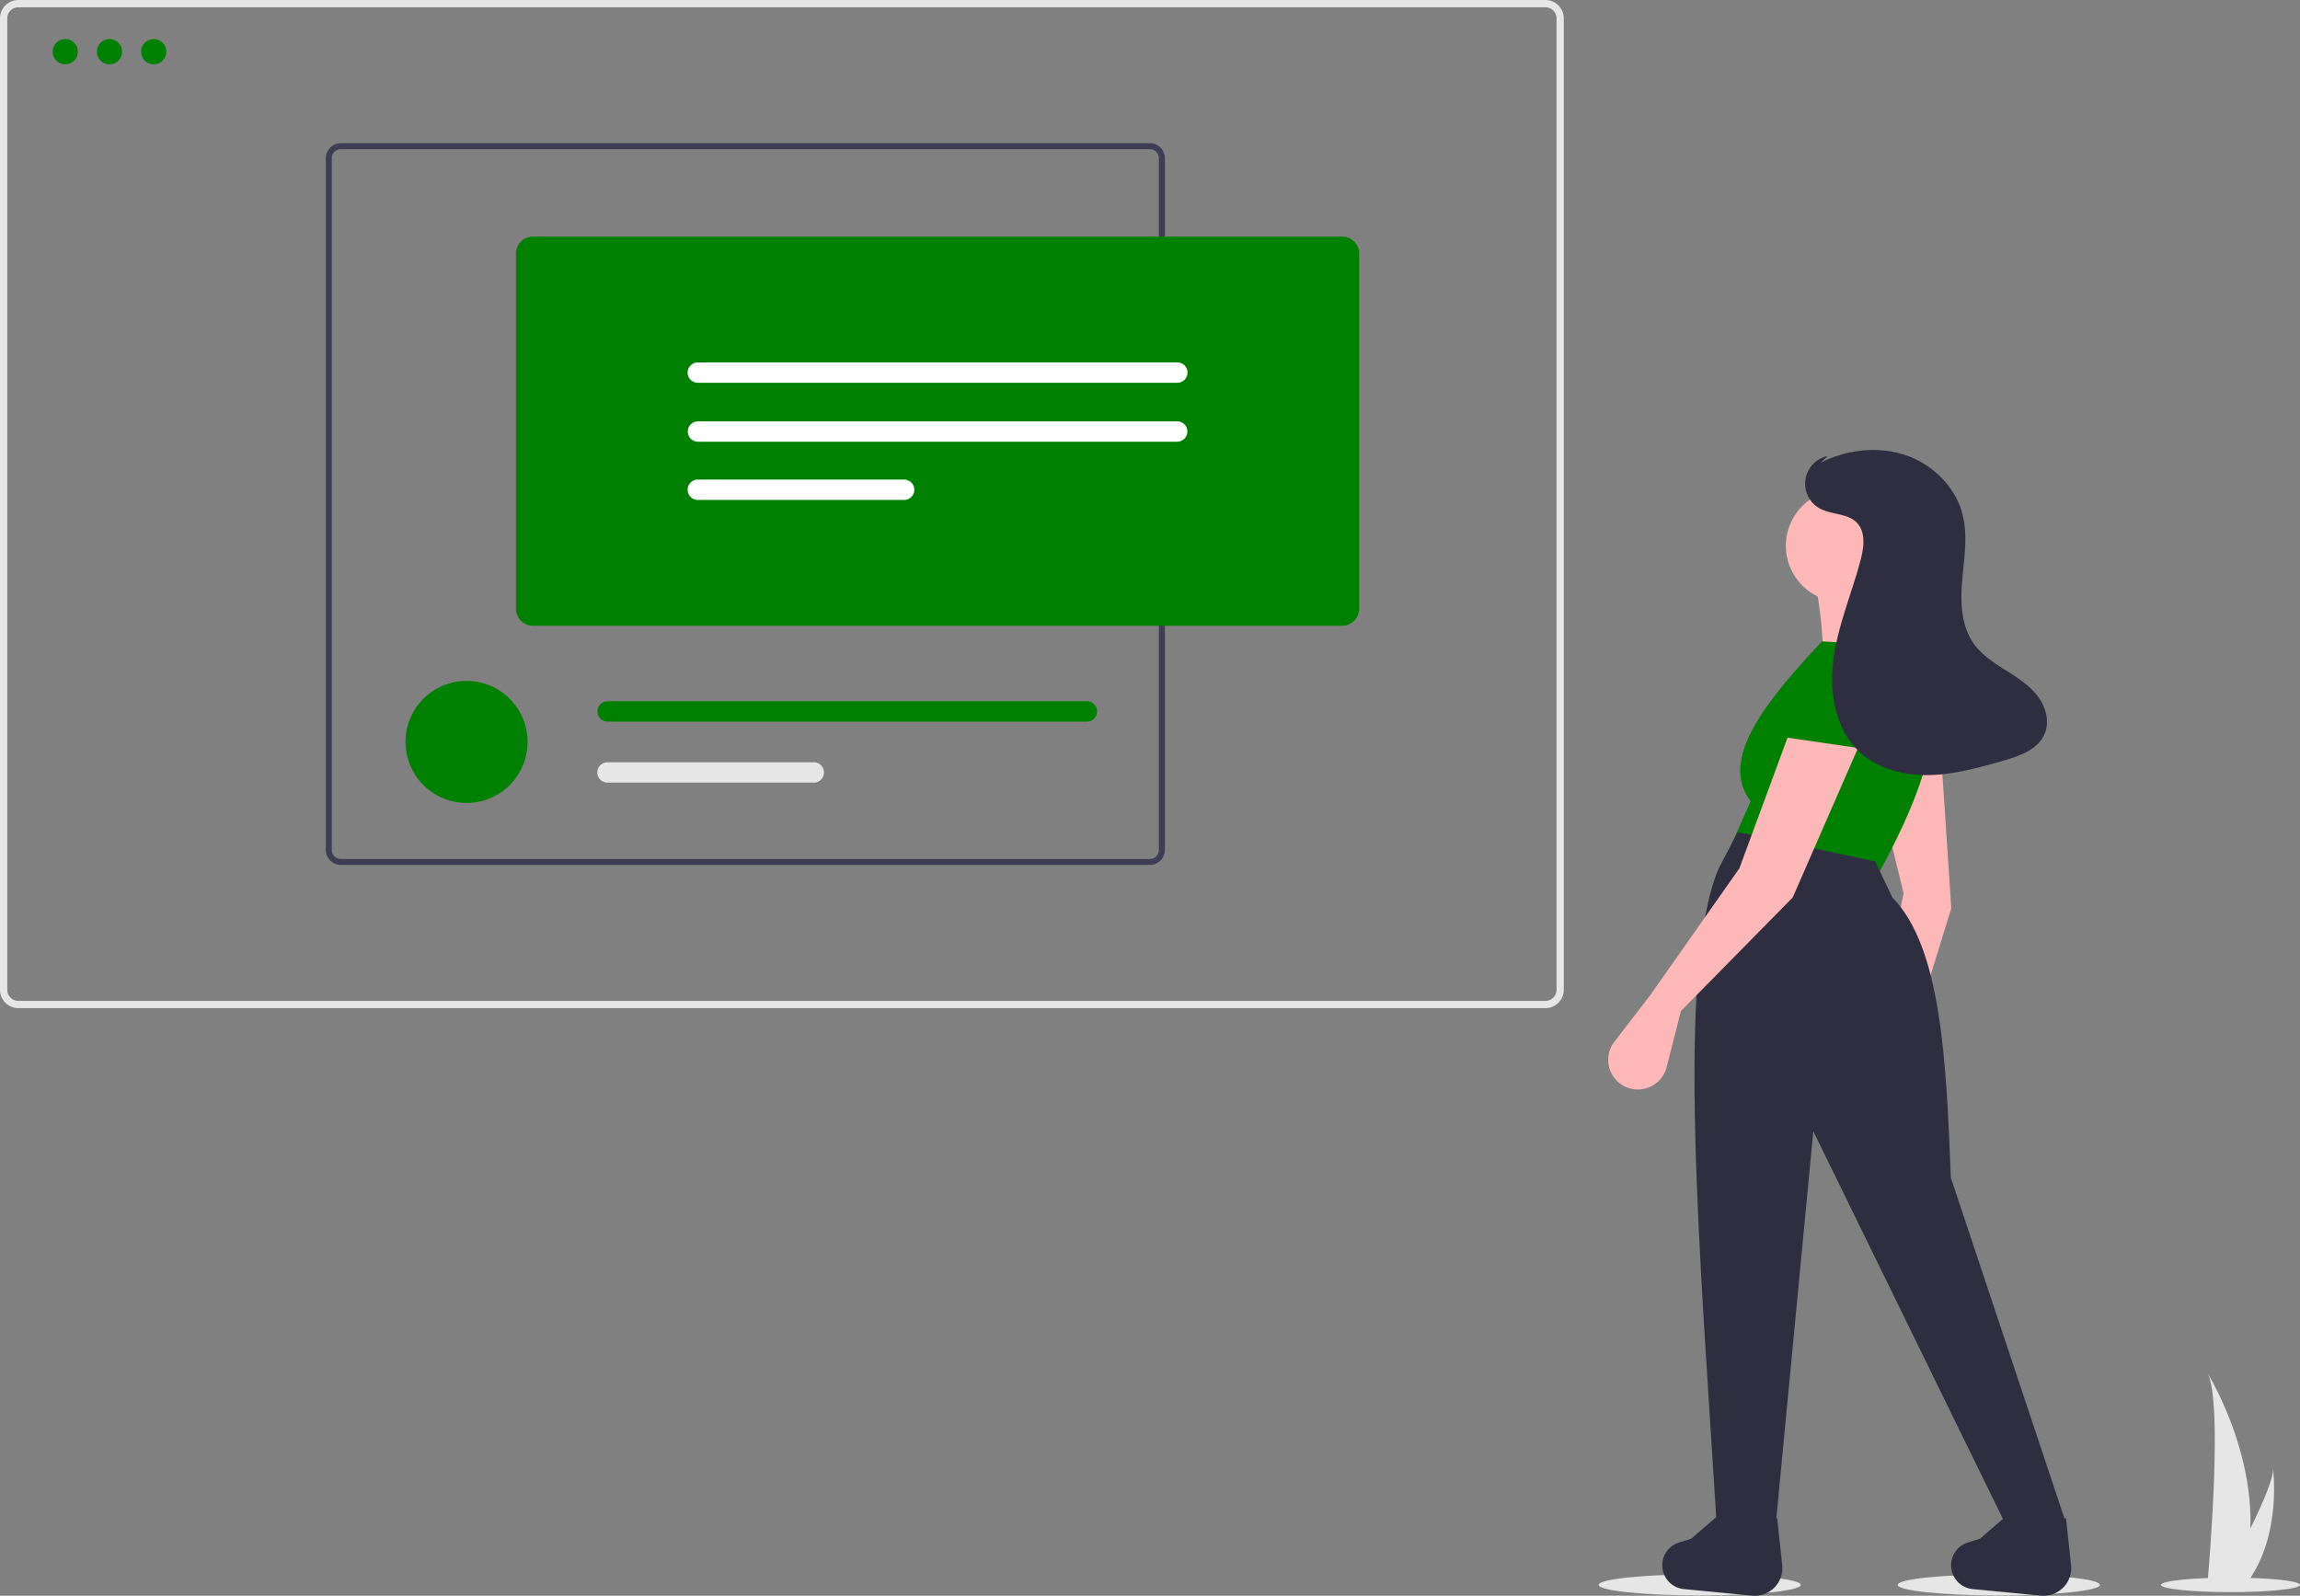 <svg xmlns="http://www.w3.org/2000/svg" id="b02f0796-e5a2-4f93-9b0b-1e5532738db1" data-name="Layer 1" viewBox="0 0 948.742 658.326"><rect x="0" y="0" width="948.742" height="658.326" fill="#808080" stroke="none"/><ellipse cx="701.125" cy="653.844" fill="#e6e6e6" rx="41.704" ry="4.344"/><ellipse cx="824.499" cy="653.844" fill="#e6e6e6" rx="41.704" ry="4.344"/><ellipse cx="920.071" cy="653.844" fill="#e6e6e6" rx="28.671" ry="2.987"/><path fill="#e6e6e6" d="M1053.905 751.4a79.3 79.3 0 01-3.705 21.921c-.051.165-.105.327-.16.492h-13.824c.015-.148.03-.313.044-.492.922-10.597 6.237-75.092-.118-86.121.556.894 18.834 30.53 17.763 64.2z" transform="translate(-125.629 -120.837)"/><path fill="#e6e6e6" d="M1052.867 773.321c-.115.165-.236.33-.359.492h-10.37l.275-.492c1.713-3.092 6.784-12.337 11.492-21.921 5.058-10.3 9.7-20.99 9.308-24.859.12.873 3.621 27.474-10.346 46.78z" transform="translate(-125.629 -120.837)"/><path fill="#e6e6e6" d="M763.112 536.747h-629.9a7.59 7.59 0 01-7.583-7.582V128.419a7.59 7.59 0 017.582-7.582h629.901a7.59 7.59 0 017.582 7.582v400.746a7.59 7.59 0 01-7.582 7.582zm-629.9-412.91a4.587 4.587 0 00-4.583 4.582v400.746a4.587 4.587 0 004.582 4.582h629.901a4.587 4.587 0 004.582-4.582V128.419a4.587 4.587 0 00-4.582-4.582z" transform="translate(-125.629 -120.837)"/><path fill="#3f3d56" d="M599.955 179.918H266.213a6.189 6.189 0 00-6.183 6.182v285.383a6.189 6.189 0 006.183 6.183h333.742a6.189 6.189 0 006.182-6.183V186.1a6.189 6.189 0 00-6.182-6.182zm3.705 291.565a3.718 3.718 0 01-3.705 3.717H266.213a3.71 3.71 0 01-3.705-3.717V186.1a3.71 3.71 0 013.705-3.716h333.742a3.718 3.718 0 013.705 3.716z" transform="translate(-125.629 -120.837)"/><path fill="green" d="M343.249 426.922c0 .44-.012.88-.035 1.308a25.175 25.175 0 01-50.28 0 24.319 24.319 0 01-.035-1.308 25.175 25.175 0 1150.35 0z" transform="translate(-125.629 -120.837)"/><path fill="green" d="M574.021 410.135H376.21a4.197 4.197 0 000 8.393H574.02a4.197 4.197 0 000-8.393z" transform="translate(-125.629 -120.837)"/><path fill="#e6e6e6" d="M461.327 435.315H376.21a4.191 4.191 0 000 8.382h85.117a4.191 4.191 0 100-8.382z" transform="translate(-125.629 -120.837)"/><path fill="green" d="M679.244 378.996h-333.74a7.057 7.057 0 01-7.048-7.049V225.485a7.057 7.057 0 017.049-7.05h333.74a7.057 7.057 0 017.048 7.05v146.462a7.057 7.057 0 01-7.049 7.05z" transform="translate(-125.629 -120.837)"/><path fill="#fff" d="M413.47 270.355a4.196 4.196 0 000 8.392h197.808a4.196 4.196 0 000-8.392z" transform="translate(-125.629 -120.837)"/><path fill="#fff" d="M413.47 294.668a4.196 4.196 0 000 8.391h197.808a4.196 4.196 0 000-8.391z" transform="translate(-125.629 -120.837)"/><path fill="#fff" d="M413.47 318.685a4.196 4.196 0 000 8.392h85.118a4.196 4.196 0 000-8.392z" transform="translate(-125.629 -120.837)"/><circle cx="26.914" cy="21.336" r="5.213" fill="green"/><circle cx="45.159" cy="21.336" r="5.213" fill="green"/><circle cx="63.405" cy="21.336" r="5.213" fill="green"/><path fill="#ffb8b8" d="M896.876 558.52l-4.273 23.691a12.238 12.238 0 0013.726 14.295 12.238 12.238 0 0010.238-14.896l-5.421-23.297 19.386-62.766-4.467-67.177-27.772 9.603 12.554 51.363z" transform="translate(-125.629 -120.837)"/><circle cx="759.878" cy="225.161" r="23.221" fill="#ffb8b8"/><path fill="#ffb8b8" d="M875.744 412.393l45.385-.71c-9.737-23.564-17.629-45.813-15.6-60.986l-31.913 4.964c3.778 21.552 5.608 37.076 2.128 56.732z" transform="translate(-125.629 -120.837)"/><path fill="green" d="M839.577 469.834l60.987 11.347c20.56-37.668 31.903-71.681 12.765-93.608l-36.167-2.128c-23.11 24.712-42.654 48.694-29.374 65.954z" transform="translate(-125.629 -120.837)"/><path fill="green" d="M893.886 440.257c13.957 5.34 26.91.699 38.8-14.52l-17.622-33.999-22.454 4.45z" transform="translate(-125.629 -120.837)"/><path fill="#2f2e41" d="M833.904 752.077l24.11-1.24 15.602-163.283 79.425 162.395 24.82-.709-47.513-142.54c-1.875-47.556-3.835-94.988-24.11-115.591l-7.092-14.892-56.732-12.056-7.801 14.892c-18.086 42.232-7.467 162.902-.71 273.024z" transform="translate(-125.629 -120.837)"/><path fill="#2f2e41" d="M820.223 776.41l28.144 2.7a11.401 11.401 0 0012.425-12.555l-2.068-19.442c-7.798 2.03-16.122 1.555-24.82-.71l-10.638 9.22-5.041 1.575a9.853 9.853 0 00-6.877 8.551 9.853 9.853 0 008.875 10.662z" transform="translate(-125.629 -120.837)"/><path fill="#2f2e41" d="M939.361 776.41l28.143 2.7a11.401 11.401 0 0012.426-12.555l-2.068-19.442c-7.799 2.03-16.122 1.555-24.82-.71l-10.638 9.22-5.041 1.575a9.853 9.853 0 00-6.878 8.551 9.853 9.853 0 008.876 10.662z" transform="translate(-125.629 -120.837)"/><path fill="green" d="M858.015 425.158c9.934 11.164 23.57 13.004 41.13 4.964v-38.294l-21.983-6.383z" transform="translate(-125.629 -120.837)"/><path fill="#ffb8b8" d="M806.247 531.53l-14.696 19.068a12.238 12.238 0 005.607 19.007 12.238 12.238 0 0015.945-8.513l5.909-23.18 46.094-46.803 26.948-61.696-29.075-4.255-19.856 53.895z" transform="translate(-125.629 -120.837)"/><path fill="#2f2e41" d="M876.628 311.735c10.665-5.363 23.414-6.96 34.75-3.22s20.931 13.114 23.83 24.694c2.19 8.754.608 17.937-.164 26.928s-.527 18.707 4.655 26.095c3.246 4.63 8.098 7.84 12.878 10.863s9.706 6.058 13.236 10.475 5.436 10.595 3.306 15.833c-2.72 6.688-10.555 9.41-17.503 11.372-9.904 2.797-19.94 5.615-30.229 5.821s-21.031-2.488-28.591-9.47c-10.284-9.498-12.753-25.032-10.804-38.894s7.59-26.904 11.146-40.444c1.374-5.232 2.171-11.543-1.634-15.388-3.864-3.905-10.419-3.14-15.23-5.793a11.664 11.664 0 013.28-21.637" transform="translate(-125.629 -120.837)"/></svg>